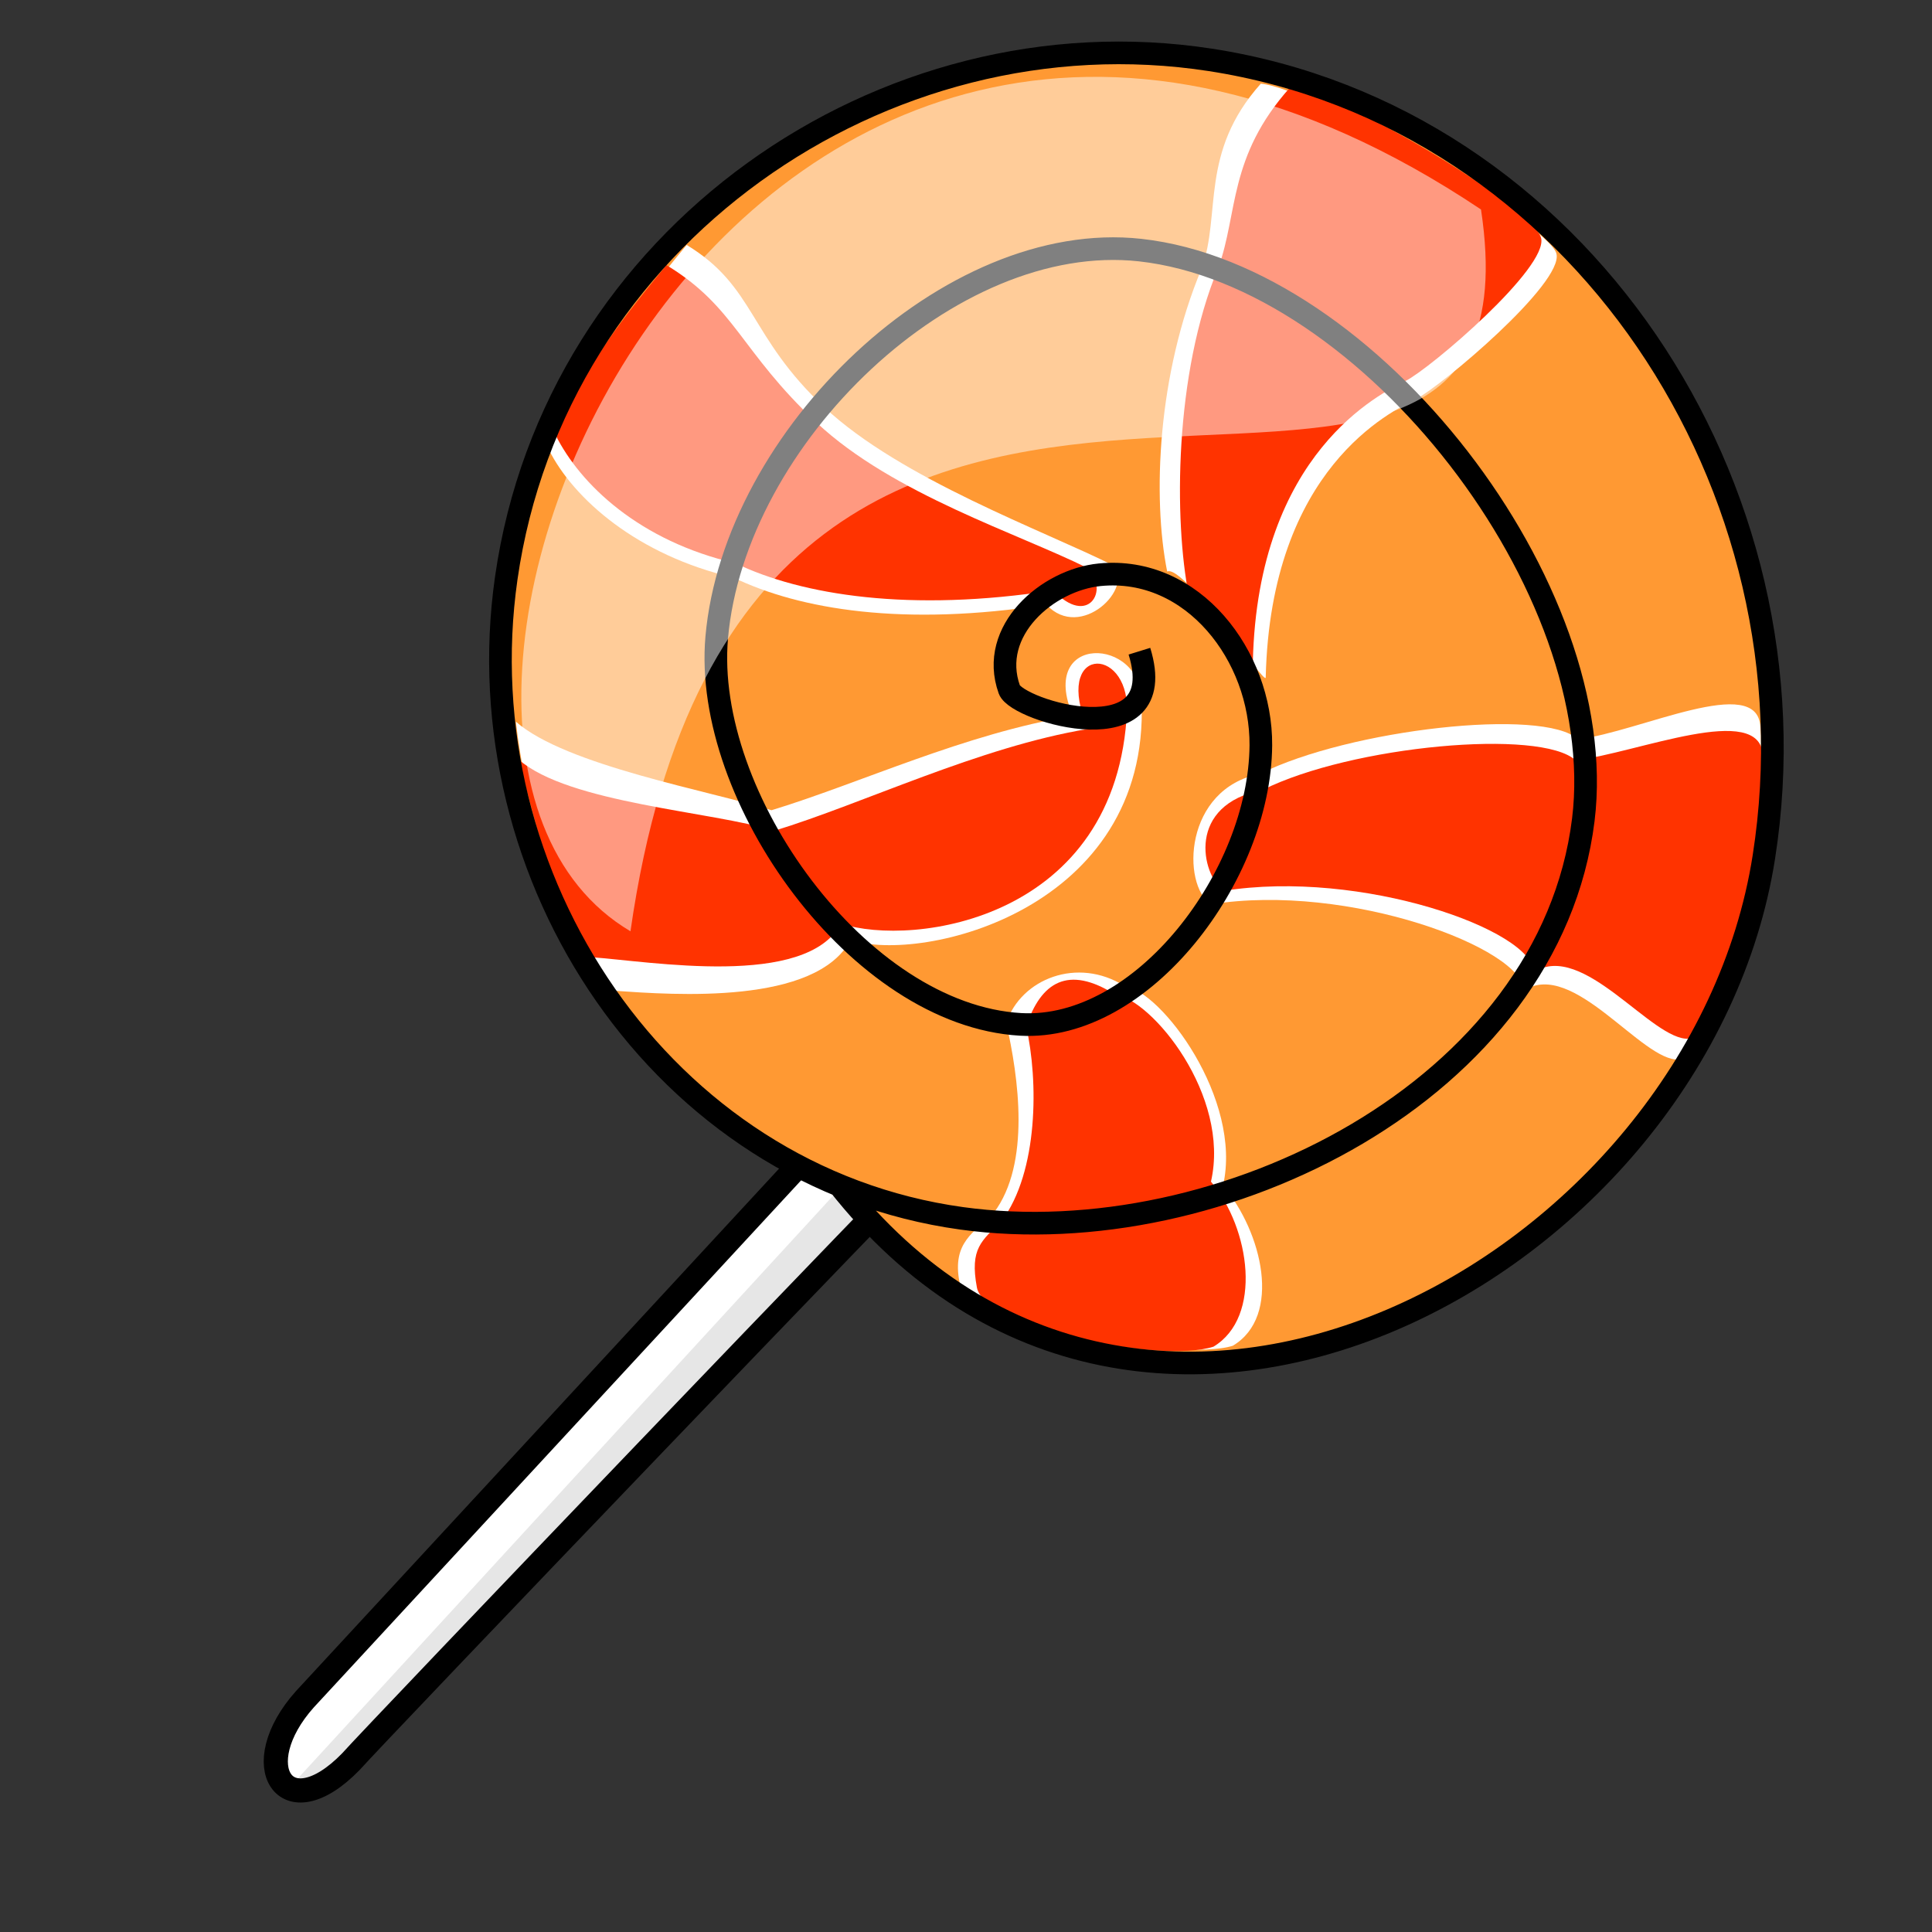 <?xml version="1.0" encoding="UTF-8" standalone="no"?>
<!DOCTYPE svg  PUBLIC '-//W3C//DTD SVG 20010904//EN'  'http://www.w3.org/TR/2001/REC-SVG-20010904/DTD/svg10.dtd'>
<svg xmlns:rdf="http://www.w3.org/1999/02/22-rdf-syntax-ns#" xmlns="http://www.w3.org/2000/svg" height="80pt" width="80pt" xmlns:xlink="http://www.w3.org/1999/xlink" xmlns:ns="http://web.resource.org/cc/" xmlns:dc="http://purl.org/dc/elements/1.1/">
 <rect width="100%" height="100%" fill="#333333" stroke="none"/>
 <g fill-rule="evenodd" transform="matrix(.994 -.112 .112 .994 -3.821 2.501)">
  <path d="m44.405 63.57l-34.105 29.454c-3.676 3.281-1.88 6.996 2.128 3.715 1.448-1.313 35.019-29.293 36.374-30.243 2.47-1.934-2-5.961-4.397-2.926z" stroke="#000000" stroke-width="1pt" fill="#ffffff"/>
  <path d="m9.216 97.504l1.649 0.206 36.699-30.101-2.062-1.65-36.286 31.545z" fill-opacity=".1"/>
 </g>
 <g fill-rule="evenodd">
  <path d="m46.343 66.211c-11.361-7.531-20.496-17.643-18.123-34.2 2.696-18.813 20.799-31.396 38.872-28.607 20.275 3.128 33.748 23.565 30.563 43.996-3.542 22.682-34.276 38.157-51.312 18.811z" fill="#ff9933"/>
  <path d="m63.028 38.736c0.433 11.457-12.091 14.477-16.066 13.162-1.929 3.599-9.708 3.033-13.019 2.804-3.272-4.663-4.943-10.208-5.462-14.859 2.762 2.43 10.727 3.817 14.116 4.89 4.898-1.493 10.646-4.222 16.639-5.214-1.959-4.572 3.823-4.381 3.792-0.783z" fill="#ffffff"/>
  <path d="m62.226 39.19c-0.518 11.594-11.818 13.118-15.793 11.802-1.93 3.6-10.525 2.081-13.836 1.852-2.183-3.71-2.766-6.399-3.966-10.914 2.763 2.429 10.728 2.865 14.116 3.938 4.898-1.493 11.326-4.631 17.319-5.622-1.958-4.572 2.191-4.654 2.16-1.056z" fill="#ff3300"/>
  <path d="m57.771 33.384c-7.89 1.224-13.603 0.272-17.275-1.496-5.305-1.225-8.842-4.353-10.202-7.074 1.496-3.4 4.353-7.345 7.617-11.29 3.809 2.313 3.401 5.033 7.618 8.978 4.216 3.945 12.106 6.801 15.914 8.705 1.225 1.225-1.768 4.217-3.672 2.177z" fill="#ffffff"/>
  <path d="m58.152 32.593c-7.889 1.224-13.874 0.272-17.547-1.496-5.304-1.224-8.569-4.353-9.929-7.073 1.496-3.401 2.856-5.441 6.121-9.386 3.808 2.312 4.08 4.761 8.297 8.705 4.217 3.945 11.154 6.122 14.963 8.026 1.224 1.224 0 3.264-1.905 1.224z" fill="#ff3300"/>
  <path d="m64.44 31.553c-0.816-4.081-0.544-10.882 1.905-16.731 1.088-2.993-0.136-6.393 3.264-10.202 2.993 0.272 15.915 7.753 16.323 9.386 0.408 1.632-6.393 7.345-7.753 8.025s-8.026 3.809-8.298 15.371c0 0.544-4.488-6.257-5.441-5.849z" fill="#ffffff"/>
  <path d="m65.634 32.865c-0.816-4.081-0.816-12.242 1.632-18.091 1.088-2.993 0.544-6.121 3.945-9.93 2.992 0.272 13.466 6.665 13.874 8.298 0.408 1.632-6.121 7.209-7.481 7.889s-8.162 3.945-8.434 15.507c0 0.544-2.584-4.081-3.536-3.673z" fill="#ff3300"/>
  <path d="m69.576 42.721c4.897-2.449 15.643-3.673 17.547-1.905 3.401-0.408 9.93-3.672 10.066-0.68 0.408 4.761-2.993 17.003-4.489 18.363-2.04 0.136-5.849-5.577-8.569-3.808 0-2.313-9.658-5.985-17.275-4.761-1.633-1.088-1.497-6.393 2.72-7.209z" fill="#ffffff"/>
  <path d="m69.714 43.611c4.897-2.448 15.371-3.401 17.275-1.632 3.401-0.408 10.202-3.265 10.338-0.272 0.408 4.76-2.584 14.282-4.08 15.642-2.041 0.136-5.849-5.441-8.57-3.672 0-2.313-9.522-5.713-17.139-4.489-1.224-0.952-2.04-4.761 2.176-5.577z" fill="#ff3300"/>
  <path d="m62.083 54.438c2.04 0.272 6.529 6.257 5.441 11.018 2.176 2.585 3.264 7.21 0.544 8.842-2.993 0.952-14.691-1.36-15.099-3.537-0.408-2.176 0.816-2.72 1.904-3.808 2.041-2.721 1.361-7.482 0.681-10.474 0.816-2.449 3.944-3.673 6.529-2.041z" fill="#ffffff"/>
  <path d="m61.553 54.901c2.04 0.272 6.393 5.577 5.305 10.338 2.176 2.584 2.856 7.481 0.136 9.113-2.993 0.952-12.65-1.088-13.058-3.264-0.408-2.177 0.272-2.585 1.36-3.673 2.04-2.72 2.04-7.753 1.36-10.746 0.816-2.448 2.313-3.4 4.897-1.768z" fill="#ff3300"/>
 </g>
 <path d="m62.908 35.953c1.809 5.848-6.753 3.317-7.183 2.116-1.164-3.252 2.119-6.056 4.997-6.337 5.148-0.501 8.924 4.504 8.89 9.415-0.05 7.208-6.554 15.79-13.26 15.41-8.937-0.507-17.555-12.557-16.782-21.359 0.973-11.077 12.879-22.549 23.378-21.39 12.716 1.405 26.032 18.767 24.468 31.448-1.843 14.944-20.033 23.977-34.321 22.009-16.495-2.273-27.517-18.794-25.144-35.351 2.697-18.813 20.799-31.397 38.872-28.608 20.276 3.129 33.757 23.566 30.563 43.997-3.542 22.682-34.276 39.504-51.12 18.041" stroke="#000000" stroke-width="1.25" fill="none"/>
 <path d="m81.767 11.566c4.061 26.905-40.359-6.346-46.958 39.851-18.022-10.661 6.345-67.011 46.958-39.851z" fill-opacity=".5" fill-rule="evenodd" fill="#ffffff"/>
 <rdf:RDF>
  <ns:Work rdf:about="">
   <dc:title>Candy</dc:title>
   <dc:rights>
    <ns:Agent>
     <dc:title>Nicu Buculei</dc:title>
    </ns:Agent>
   </dc:rights>
   <dc:type rdf:resource="http://purl.org/dc/dcmitype/StillImage"/>
   <ns:license rdf:resource="http://web.resource.org/cc/PublicDomain"/>
  </ns:Work>
  <ns:License rdf:about="http://web.resource.org/cc/PublicDomain">
   <ns:permits rdf:resource="http://web.resource.org/cc/Reproduction"/>
   <ns:permits rdf:resource="http://web.resource.org/cc/Distribution"/>
   <ns:permits rdf:resource="http://web.resource.org/cc/DerivativeWorks"/>
  </ns:License>
 </rdf:RDF>
</svg>
